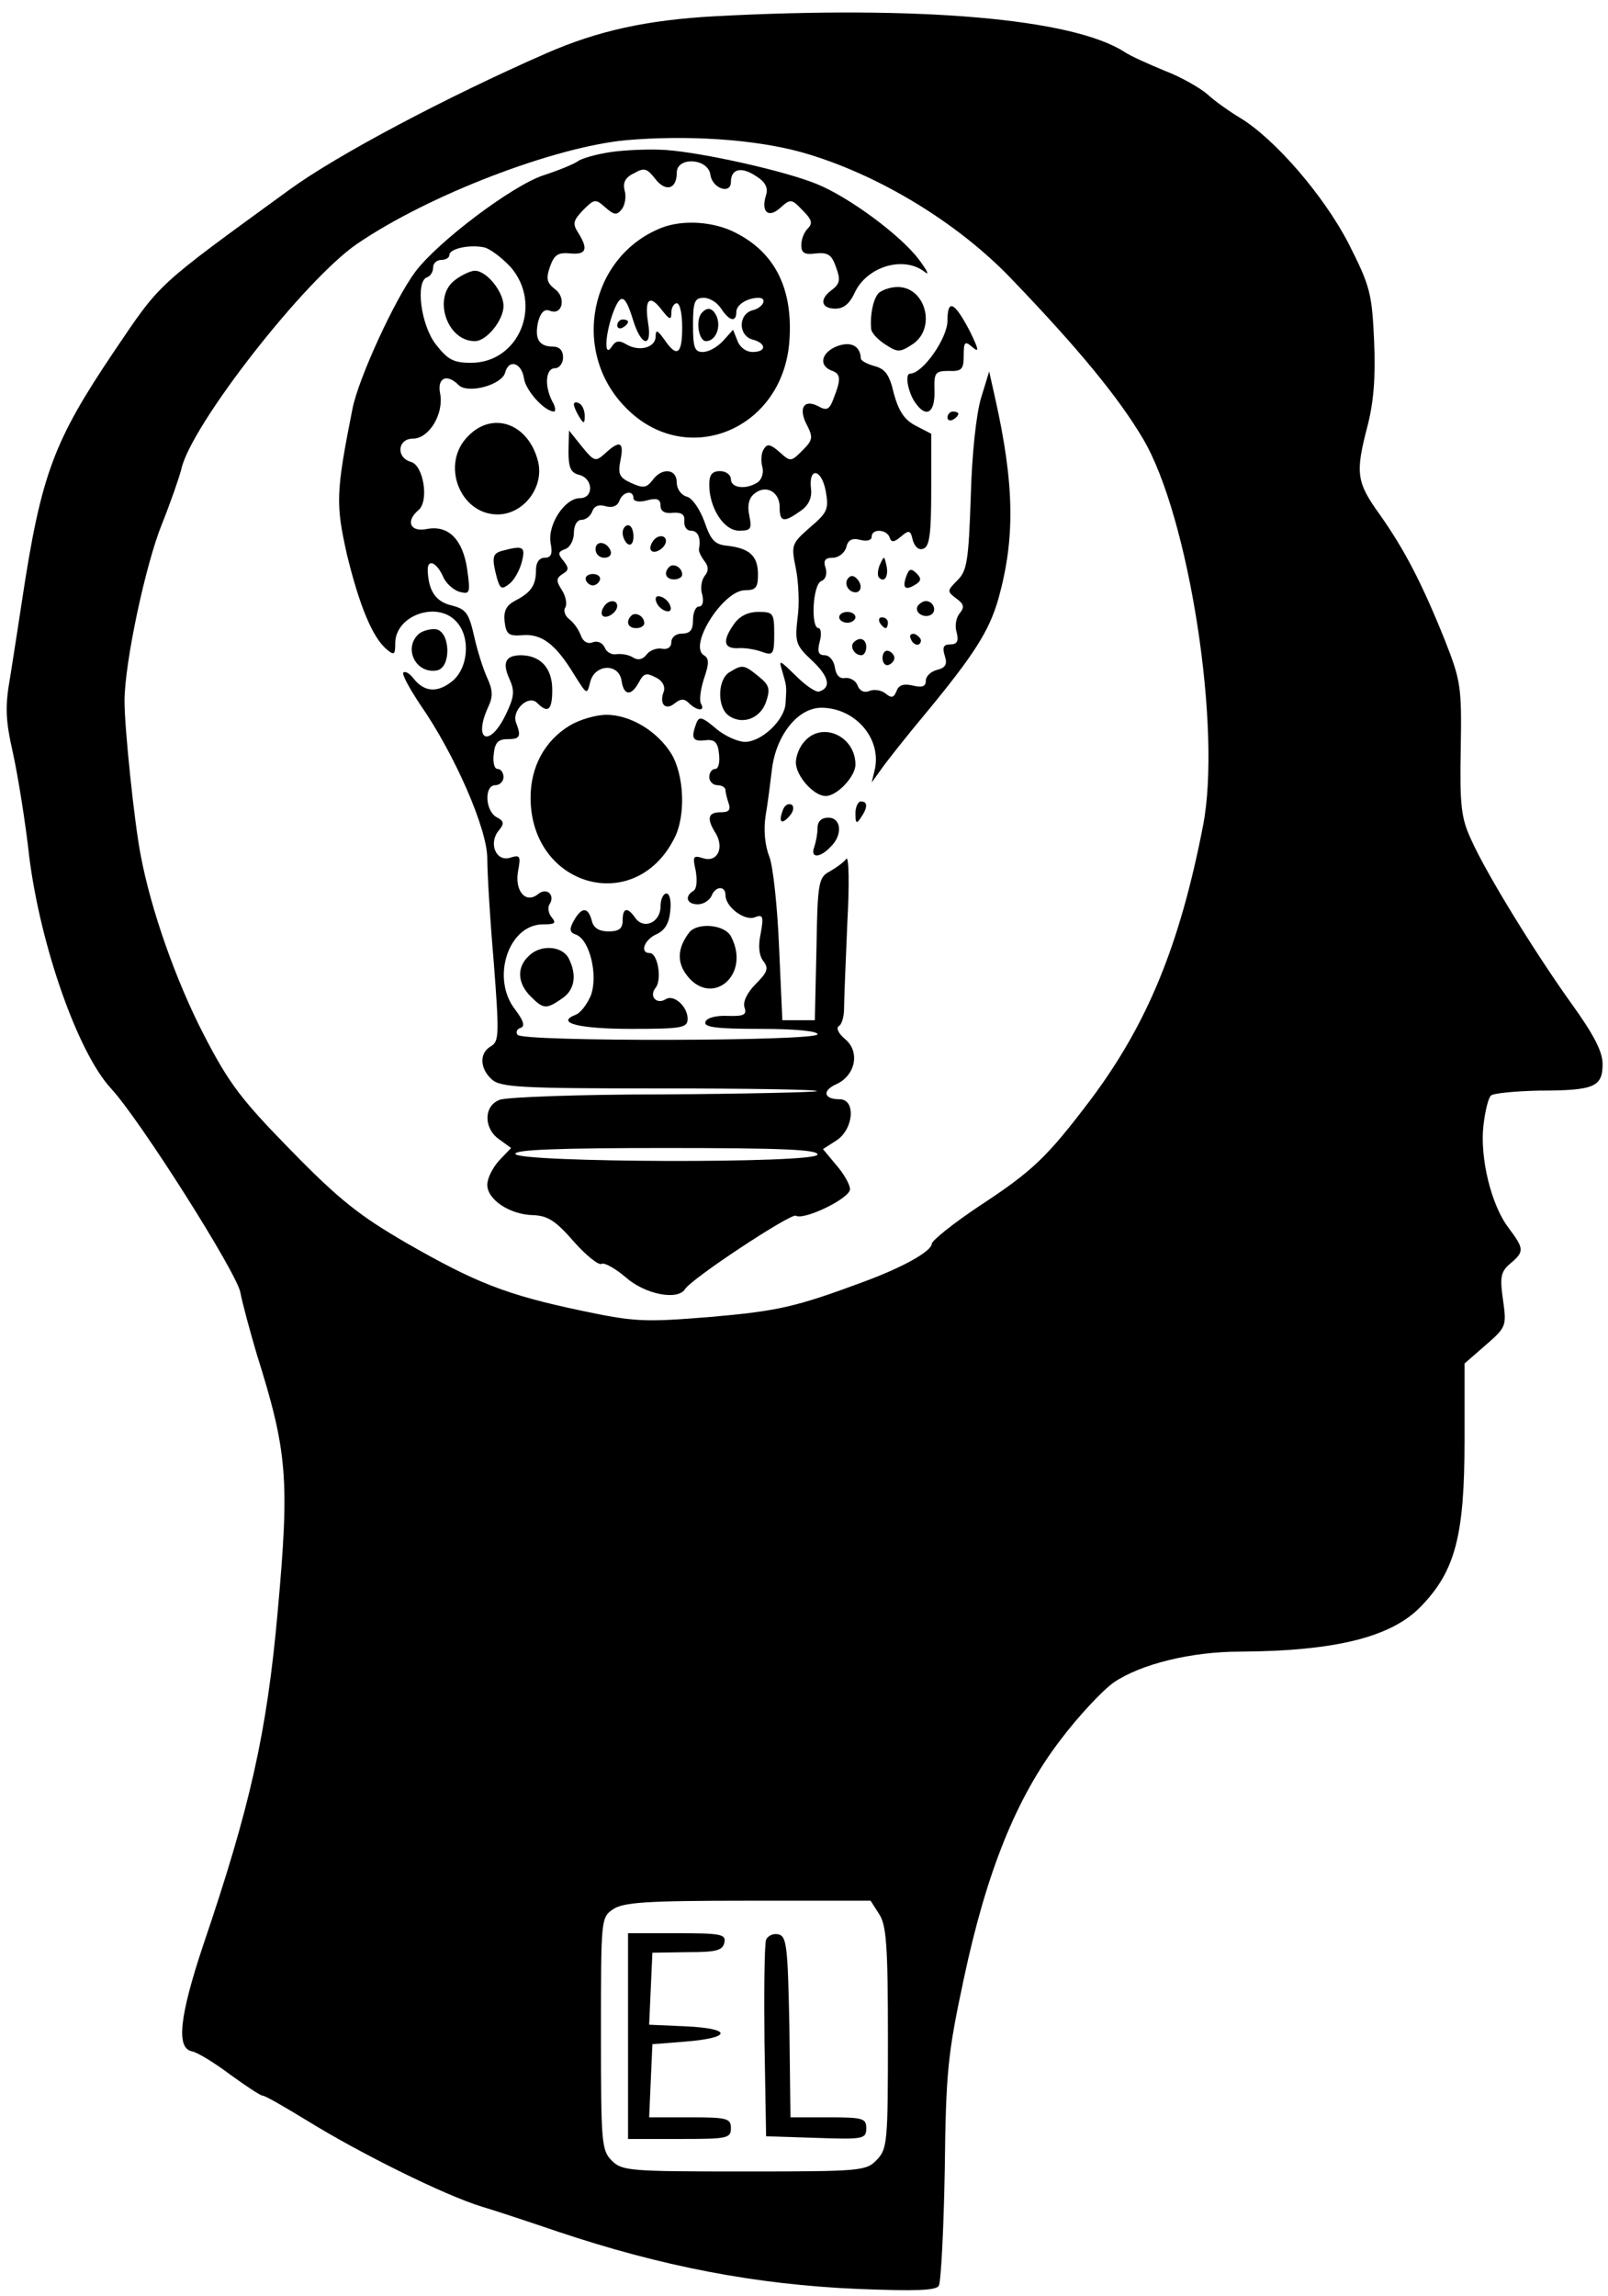 <?xml version="1.0" standalone="no"?>
<!DOCTYPE svg PUBLIC "-//W3C//DTD SVG 20010904//EN"
 "http://www.w3.org/TR/2001/REC-SVG-20010904/DTD/svg10.dtd">
<svg version="1.0" xmlns="http://www.w3.org/2000/svg"
 width="297pt" height="424pt" viewBox="0 0 297 424"
 preserveAspectRatio="xMidYMid meet">

<g transform="translate(0,424) scale(0.1,-0.1)"
fill="#000000" stroke="none">
<path d="M1320 4210 c-126 -7 -216 -27 -310 -68 -185 -81 -387 -188 -475 -252
-250 -182 -237 -170 -325 -300 -111 -165 -134 -226 -169 -457 -6 -40 -16 -104
-22 -142 -10 -56 -9 -80 5 -142 9 -41 23 -127 30 -191 21 -166 90 -362 151
-428 53 -57 233 -341 239 -377 4 -21 18 -72 30 -113 57 -181 61 -231 39 -475
-20 -225 -51 -362 -138 -618 -43 -129 -50 -189 -21 -195 11 -2 43 -22 71 -43
29 -21 56 -39 60 -39 5 0 41 -21 82 -46 97 -60 254 -138 323 -159 30 -9 93
-30 140 -46 191 -64 365 -98 556 -106 104 -4 143 -3 148 6 4 7 9 103 11 214 2
183 6 216 35 352 42 198 97 335 178 441 33 44 78 92 99 107 50 34 143 57 234
57 176 1 280 27 334 84 63 65 80 131 80 305 l0 143 39 34 c38 33 39 35 32 84
-6 42 -4 52 14 67 26 22 25 27 -4 66 -32 42 -53 130 -46 189 3 26 9 51 14 55
4 4 44 8 89 9 102 0 117 7 117 49 0 23 -16 54 -57 111 -66 92 -157 239 -186
304 -18 39 -21 62 -19 167 2 115 0 126 -29 200 -43 107 -75 168 -120 232 -44
61 -46 77 -23 165 11 43 15 89 12 156 -4 88 -7 101 -47 180 -46 89 -136 193
-200 232 -20 12 -47 31 -61 44 -14 12 -49 32 -78 43 -29 12 -63 27 -75 35 -96
62 -378 86 -757 66z m160 -251 c139 -39 290 -130 391 -237 121 -126 195 -216
240 -292 85 -143 146 -536 111 -715 -43 -221 -103 -366 -207 -505 -81 -107
-107 -132 -206 -197 -48 -32 -88 -64 -88 -70 -1 -14 -53 -43 -123 -69 -129
-48 -161 -55 -286 -66 -124 -10 -140 -9 -240 12 -137 29 -193 51 -322 125 -86
50 -123 79 -212 170 -93 95 -115 124 -162 215 -51 99 -97 229 -116 330 -12 61
-30 236 -30 285 0 71 39 253 69 327 16 40 32 86 36 102 18 81 228 350 325 416
132 90 362 178 495 191 114 10 238 2 325 -22z m144 -3254 c13 -20 16 -57 16
-228 0 -191 -1 -205 -20 -225 -20 -21 -27 -22 -245 -22 -212 0 -226 1 -245 20
-19 19 -20 33 -20 234 0 211 0 215 22 230 19 13 60 16 249 16 l227 0 16 -25z"/>
<path d="M1127 3959 c-27 -4 -54 -12 -60 -17 -7 -5 -36 -17 -64 -26 -57 -19
-194 -122 -236 -178 -38 -51 -105 -197 -116 -253 -31 -156 -31 -176 -10 -270
23 -94 47 -152 73 -174 14 -12 16 -10 16 11 0 52 78 79 113 40 27 -29 22 -87
-9 -111 -27 -21 -51 -19 -71 7 -7 9 -15 13 -18 10 -3 -3 11 -29 31 -59 64 -92
124 -230 124 -284 0 -26 5 -112 12 -192 10 -132 10 -146 -5 -155 -22 -12 -21
-41 1 -61 16 -15 53 -17 312 -17 161 0 291 -2 289 -5 -3 -2 -131 -5 -285 -6
-153 0 -289 -5 -301 -10 -30 -11 -30 -53 -1 -73 l22 -16 -22 -23 c-12 -13 -22
-33 -22 -45 0 -27 41 -55 85 -56 27 -1 42 -11 75 -49 23 -26 46 -44 51 -41 5
3 25 -8 45 -25 35 -31 95 -43 109 -22 12 20 196 141 205 136 15 -9 100 32 100
49 0 8 -11 28 -25 44 l-25 30 25 16 c32 21 36 76 6 76 -30 0 -33 16 -6 28 35
16 44 60 16 83 -12 10 -17 20 -12 24 6 3 10 18 10 33 0 15 3 86 6 157 4 72 3
125 -2 119 -4 -6 -18 -16 -30 -23 -21 -11 -23 -19 -25 -143 l-3 -132 -30 0
-30 0 -6 134 c-3 74 -11 150 -18 168 -8 20 -11 49 -7 75 4 23 9 63 12 88 8 62
48 112 91 112 62 0 111 -56 99 -113 l-6 -25 18 25 c9 13 46 60 82 103 90 109
117 152 134 211 31 111 30 210 -6 371 l-11 49 -15 -49 c-9 -30 -17 -105 -19
-183 -4 -117 -7 -136 -24 -153 -20 -20 -20 -21 -3 -34 14 -10 16 -16 7 -27 -7
-8 -10 -24 -6 -36 4 -16 1 -22 -12 -22 -12 0 -15 -5 -10 -21 5 -15 2 -22 -14
-26 -12 -3 -21 -12 -21 -20 0 -11 -7 -13 -24 -9 -17 4 -26 1 -30 -10 -5 -12
-9 -14 -20 -5 -7 6 -21 9 -30 5 -10 -4 -18 0 -22 10 -3 9 -14 15 -23 14 -10
-2 -17 5 -19 20 -2 12 -10 22 -19 22 -11 0 -14 6 -9 25 4 14 2 25 -2 25 -15 0
-11 81 5 87 8 3 11 13 8 24 -5 14 -1 19 13 19 11 0 22 9 25 19 3 14 11 18 26
14 12 -3 21 -1 21 6 0 15 27 14 33 -1 3 -10 8 -10 21 1 15 13 18 12 22 -7 4
-12 11 -19 20 -15 11 4 14 29 14 109 l0 103 -29 15 c-21 11 -31 27 -40 59 -8
35 -16 46 -36 51 -14 4 -25 10 -25 14 -1 23 -18 32 -43 23 -29 -11 -36 -35
-12 -45 18 -6 19 -15 5 -51 -8 -22 -13 -24 -29 -15 -27 14 -37 -5 -20 -36 11
-22 10 -27 -9 -46 -21 -21 -22 -21 -42 -3 -17 15 -23 16 -29 6 -5 -7 -6 -22
-3 -33 3 -11 -1 -24 -9 -29 -22 -14 -49 -10 -49 6 0 8 -9 15 -20 15 -15 0 -20
-7 -20 -25 0 -43 27 -85 55 -85 22 0 24 3 19 28 -4 18 -1 32 9 40 21 18 47 4
47 -24 0 -28 7 -30 38 -8 15 10 22 24 20 41 -5 41 19 38 27 -3 6 -34 4 -40
-29 -68 -34 -30 -35 -32 -26 -76 5 -25 7 -66 3 -92 -5 -44 -3 -50 27 -78 31
-29 36 -50 13 -57 -6 -2 -25 11 -43 29 -31 30 -32 31 -25 8 8 -28 8 -26 6 -58
-1 -31 -44 -72 -75 -72 -13 0 -38 11 -54 25 -25 21 -31 23 -36 9 -10 -27 -7
-34 17 -31 17 2 23 -4 25 -25 2 -16 -1 -28 -7 -28 -6 0 -11 -7 -11 -15 0 -8 7
-15 15 -15 8 0 15 -4 15 -9 0 -5 3 -16 6 -25 4 -12 0 -16 -15 -16 -24 0 -26
-12 -9 -39 16 -27 3 -54 -23 -46 -19 6 -20 4 -14 -23 3 -18 2 -33 -4 -37 -17
-10 -13 -25 8 -25 10 0 21 7 25 15 7 19 26 20 26 2 0 -22 35 -48 54 -41 15 6
17 2 11 -30 -5 -23 -3 -41 5 -51 10 -13 8 -20 -14 -42 -16 -16 -24 -33 -21
-43 5 -14 -1 -17 -31 -16 -22 1 -39 -4 -41 -11 -4 -10 21 -13 101 -13 64 0
106 -4 106 -10 0 -13 -547 -14 -554 -1 -4 5 -1 11 6 13 8 3 5 13 -10 33 -46
58 -13 158 51 158 22 0 25 2 16 13 -6 7 -8 18 -4 24 11 17 -5 32 -21 19 -23
-19 -44 6 -37 43 5 27 4 30 -15 24 -26 -8 -40 27 -21 50 11 13 10 18 -4 25
-21 12 -23 59 -2 59 8 0 15 7 15 15 0 8 -5 15 -11 15 -6 0 -9 12 -7 28 2 20 8
27 25 27 24 0 26 5 16 31 -8 22 23 52 39 36 20 -20 28 -14 28 24 0 40 -21 63
-57 64 -29 0 -36 -13 -22 -44 10 -22 9 -33 -7 -66 -30 -62 -61 -48 -32 15 9
19 8 31 -2 53 -7 15 -18 49 -24 76 -10 44 -15 51 -42 58 -30 7 -43 28 -44 66
0 20 16 14 28 -12 5 -13 20 -26 31 -29 19 -5 20 -2 14 41 -8 56 -35 83 -75 75
-31 -6 -39 15 -15 35 20 17 9 83 -14 89 -28 8 -25 43 4 43 29 0 57 45 50 83
-6 29 12 38 34 16 17 -17 80 0 86 23 7 26 31 18 35 -12 4 -22 37 -59 55 -60 4
0 3 9 -3 19 -15 29 -12 61 5 61 8 0 15 9 15 20 0 13 -7 20 -19 20 -26 0 -34
15 -27 46 5 18 12 24 22 20 23 -9 30 25 9 40 -15 12 -17 19 -9 42 8 22 15 26
37 24 30 -3 34 8 15 38 -11 17 -9 23 9 42 21 21 23 21 41 5 16 -14 21 -15 30
-4 6 7 9 23 6 34 -4 15 0 25 17 33 19 11 24 9 39 -10 19 -25 40 -20 40 11 0
30 57 27 62 -3 3 -26 38 -38 38 -14 0 24 19 29 46 11 18 -11 23 -22 19 -35
-10 -31 4 -44 26 -24 19 17 21 17 41 -4 17 -17 20 -24 10 -34 -7 -7 -12 -20
-12 -31 0 -14 6 -18 27 -15 22 2 29 -2 37 -25 9 -24 7 -31 -7 -42 -24 -17 -21
-35 6 -35 15 0 26 9 35 28 22 50 92 71 131 39 8 -6 3 4 -12 24 -34 45 -129
115 -188 139 -58 24 -210 58 -279 63 -30 2 -77 0 -103 -4z m-184 -212 c60 -69
16 -177 -73 -177 -33 0 -43 6 -65 34 -28 36 -38 117 -16 124 6 2 11 10 11 18
0 8 7 14 15 14 8 0 15 4 15 9 0 12 38 20 65 14 11 -3 32 -19 48 -36z m567
-1639 c0 -17 -553 -15 -558 1 -3 8 83 11 277 11 218 0 281 -3 281 -12z"/>
<path d="M842 3724 c-44 -30 -18 -114 35 -114 22 0 53 39 53 65 0 26 -31 65
-53 65 -7 0 -23 -7 -35 -16z"/>
<path d="M1221 3819 c-132 -53 -167 -228 -66 -331 111 -115 291 -43 303 122 7
96 -26 163 -99 200 -40 21 -98 25 -138 9z m-52 -169 c15 -50 36 -54 28 -6 -7
44 3 53 25 24 15 -19 18 -20 18 -5 0 9 5 17 10 17 6 0 10 -20 10 -45 0 -50
-10 -56 -33 -22 -13 18 -16 19 -16 5 -1 -20 -30 -28 -54 -14 -13 8 -20 7 -27
-4 -14 -22 -13 18 1 59 15 41 23 39 38 -9z m163 20 c15 -23 28 -26 28 -6 0 13
20 26 41 26 17 0 9 -18 -11 -23 -12 -3 -20 -14 -20 -27 0 -13 8 -24 20 -27 26
-7 26 -23 0 -23 -12 0 -24 9 -28 21 l-8 20 -18 -20 c-11 -12 -27 -21 -38 -21
-15 0 -18 8 -18 50 0 43 3 50 20 50 11 0 25 -9 32 -20z"/>
<path d="M1140 3639 c0 -5 5 -7 10 -4 6 3 10 8 10 11 0 2 -4 4 -10 4 -5 0 -10
-5 -10 -11z"/>
<path d="M1297 3663 c-13 -12 -7 -53 7 -53 17 0 28 24 20 45 -7 16 -17 19 -27
8z"/>
<path d="M1622 3698 c-10 -13 -15 -40 -13 -65 0 -7 12 -20 26 -29 23 -15 27
-15 50 0 45 29 25 106 -27 106 -14 0 -30 -6 -36 -12z"/>
<path d="M1750 3648 c0 -33 -46 -98 -69 -98 -11 0 -3 -39 12 -57 19 -25 34
-14 33 25 -1 34 1 37 27 37 23 -1 27 3 27 28 0 26 2 28 16 16 13 -11 12 -5 -4
28 -29 56 -42 62 -42 21z"/>
<path d="M1060 3493 c0 -4 5 -15 10 -23 8 -13 10 -13 10 2 0 9 -4 20 -10 23
-5 3 -10 3 -10 -2z"/>
<path d="M1750 3469 c0 -5 5 -7 10 -4 6 3 10 8 10 11 0 2 -4 4 -10 4 -5 0 -10
-5 -10 -11z"/>
<path d="M865 3435 c-52 -51 -16 -145 54 -145 48 0 86 50 75 97 -17 70 -83 95
-129 48z"/>
<path d="M1050 3407 c0 -31 4 -40 20 -44 26 -7 27 -43 1 -43 -28 0 -60 -49
-54 -83 4 -20 1 -27 -11 -27 -10 0 -16 -9 -16 -22 0 -29 -9 -42 -38 -57 -17
-9 -22 -19 -20 -39 3 -23 7 -27 33 -25 35 3 61 -16 95 -72 24 -38 24 -39 30
-15 8 34 53 36 58 3 4 -28 18 -29 32 -3 9 17 14 18 31 9 13 -6 18 -17 15 -26
-9 -23 3 -36 20 -22 11 9 18 9 26 1 15 -15 31 -16 23 -2 -4 6 -1 27 5 46 10
29 10 38 0 44 -29 18 36 120 76 120 20 0 24 5 24 29 0 34 -15 48 -55 53 -25 2
-32 10 -44 45 -9 24 -23 44 -33 46 -10 3 -18 14 -18 26 0 26 -28 28 -45 4 -11
-14 -17 -15 -39 -5 -22 10 -25 16 -20 42 7 34 -1 38 -28 13 -18 -16 -20 -16
-43 12 l-24 30 -1 -38z m120 -87 c0 -6 11 -8 25 -4 19 5 25 2 25 -10 0 -10 8
-15 23 -13 16 1 22 -3 21 -15 -1 -10 4 -18 12 -18 13 0 19 -13 15 -34 -1 -4 4
-14 10 -22 8 -10 8 -18 1 -27 -6 -7 -9 -23 -5 -35 3 -13 1 -22 -6 -22 -6 0
-11 -11 -11 -25 0 -18 -5 -25 -20 -25 -12 0 -20 -7 -20 -16 0 -9 -7 -14 -17
-12 -10 2 -23 -3 -29 -11 -7 -9 -16 -11 -25 -5 -8 5 -21 7 -30 6 -9 -2 -19 4
-22 12 -4 9 -13 13 -22 10 -9 -4 -18 1 -22 12 -4 11 -13 24 -21 30 -8 6 -12
16 -8 22 4 6 1 21 -6 32 -11 17 -11 22 1 30 12 7 12 11 2 24 -11 13 -11 17 3
22 9 3 16 17 16 30 0 14 6 24 14 24 8 0 17 7 20 16 4 10 13 13 25 9 12 -3 21
0 25 10 6 17 26 21 26 5z"/>
<path d="M1150 3256 c0 -8 5 -18 10 -21 6 -3 10 3 10 14 0 12 -4 21 -10 21 -5
0 -10 -6 -10 -14z"/>
<path d="M1205 3239 c-4 -6 -5 -13 -2 -16 7 -7 27 6 27 18 0 12 -17 12 -25 -2z"/>
<path d="M1100 3226 c0 -9 7 -16 16 -16 9 0 14 5 12 12 -6 18 -28 21 -28 4z"/>
<path d="M1236 3193 c-11 -11 -6 -23 9 -23 8 0 15 4 15 9 0 13 -16 22 -24 14z"/>
<path d="M1082 3169 c2 -6 8 -10 13 -10 5 0 11 4 13 10 2 6 -4 11 -13 11 -9 0
-15 -5 -13 -11z"/>
<path d="M1212 3129 c2 -7 10 -15 17 -17 8 -3 12 1 9 9 -2 7 -10 15 -17 17 -8
3 -12 -1 -9 -9z"/>
<path d="M1115 3119 c-4 -6 -5 -13 -2 -16 7 -7 27 6 27 18 0 12 -17 12 -25 -2z"/>
<path d="M1166 3103 c-11 -11 -6 -23 9 -23 8 0 15 4 15 9 0 13 -16 22 -24 14z"/>
<path d="M928 3223 c-19 -5 -20 -13 -10 -51 6 -20 9 -21 23 -10 9 7 19 25 23
41 7 28 2 30 -36 20z"/>
<path d="M1625 3197 c-4 -10 -5 -21 -1 -24 10 -10 18 4 13 24 -4 17 -4 17 -12
0z"/>
<path d="M1674 3176 c-8 -22 -2 -27 16 -16 12 7 12 12 3 21 -10 10 -14 9 -19
-5z"/>
<path d="M1565 3170 c-4 -7 -1 -16 6 -21 17 -10 26 8 11 23 -6 6 -12 6 -17 -2z"/>
<path d="M1695 3121 c-7 -12 12 -24 25 -16 11 7 4 25 -10 25 -5 0 -11 -4 -15
-9z"/>
<path d="M1356 3088 c-22 -31 -20 -46 7 -45 12 1 32 -2 45 -7 20 -7 22 -4 22
33 0 39 -2 41 -29 41 -20 0 -35 -8 -45 -22z"/>
<path d="M1550 3100 c0 -5 7 -10 15 -10 8 0 15 5 15 10 0 6 -7 10 -15 10 -8 0
-15 -4 -15 -10z"/>
<path d="M1625 3090 c3 -5 8 -10 11 -10 2 0 4 5 4 10 0 6 -5 10 -11 10 -5 0
-7 -4 -4 -10z"/>
<path d="M772 3068 c-27 -27 -3 -73 35 -66 27 5 25 72 -2 76 -11 1 -26 -3 -33
-10z"/>
<path d="M1682 3061 c4 -13 18 -16 19 -4 0 4 -5 9 -11 12 -7 2 -11 -2 -8 -8z"/>
<path d="M1577 3054 c-8 -8 1 -24 14 -24 5 0 9 7 9 15 0 15 -12 20 -23 9z"/>
<path d="M1630 3025 c0 -9 5 -15 11 -13 6 2 11 8 11 13 0 5 -5 11 -11 13 -6 2
-11 -4 -11 -13z"/>
<path d="M1348 2999 c-22 -12 -24 -62 -4 -79 25 -20 60 -8 71 24 8 24 6 31
-14 47 -27 22 -30 22 -53 8z"/>
<path d="M1052 2900 c-46 -28 -72 -76 -72 -133 0 -164 192 -219 265 -76 22 41
19 117 -5 157 -26 42 -76 72 -120 72 -19 0 -50 -9 -68 -20z"/>
<path d="M1487 2872 c-10 -10 -17 -28 -17 -40 0 -25 33 -62 55 -62 21 0 55 36
55 58 0 52 -60 80 -93 44z"/>
<path d="M1446 2744 c-9 -23 -2 -28 13 -10 7 8 8 17 3 20 -6 3 -13 -1 -16 -10z"/>
<path d="M1580 2738 c0 -19 2 -20 10 -8 13 19 13 30 0 30 -5 0 -10 -10 -10
-22z"/>
<path d="M1510 2711 c0 -11 -3 -26 -6 -35 -8 -21 10 -21 30 0 23 22 20 54 -4
54 -13 0 -20 -7 -20 -19z"/>
<path d="M1220 2566 c0 -29 -30 -43 -46 -22 -15 22 -24 20 -24 -4 0 -15 -7
-20 -26 -20 -17 0 -28 6 -31 20 -7 26 -19 25 -33 0 -9 -16 -8 -22 4 -26 26
-10 41 -77 27 -113 -7 -16 -19 -32 -28 -35 -38 -15 7 -26 103 -26 95 0 104 2
104 19 0 22 -25 45 -40 36 -17 -11 -32 5 -19 21 12 15 4 64 -11 64 -19 0 -10
25 13 35 15 7 23 20 25 43 2 18 -1 32 -7 32 -6 0 -11 -11 -11 -24z"/>
<path d="M1273 2518 c-20 -26 -23 -51 -8 -74 45 -68 124 -7 85 67 -12 22 -62
26 -77 7z"/>
<path d="M976 2474 c-22 -21 -20 -50 4 -74 24 -24 29 -24 58 -4 24 16 28 44
12 75 -13 23 -53 25 -74 3z"/>
<path d="M1160 480 l0 -190 95 0 c88 0 95 1 95 20 0 18 -7 20 -75 20 l-76 0 3
68 3 67 63 5 c84 7 84 24 -1 28 l-68 3 3 67 3 66 65 1 c53 0 65 3 68 18 3 15
-6 17 -87 17 l-91 0 0 -190z"/>
<path d="M1415 658 c-3 -8 -4 -92 -3 -188 l3 -175 93 -3 c87 -3 92 -2 92 18 0
18 -6 20 -70 20 l-70 0 -2 167 c-3 151 -5 168 -21 171 -9 2 -19 -3 -22 -10z"/>
</g>
</svg>
